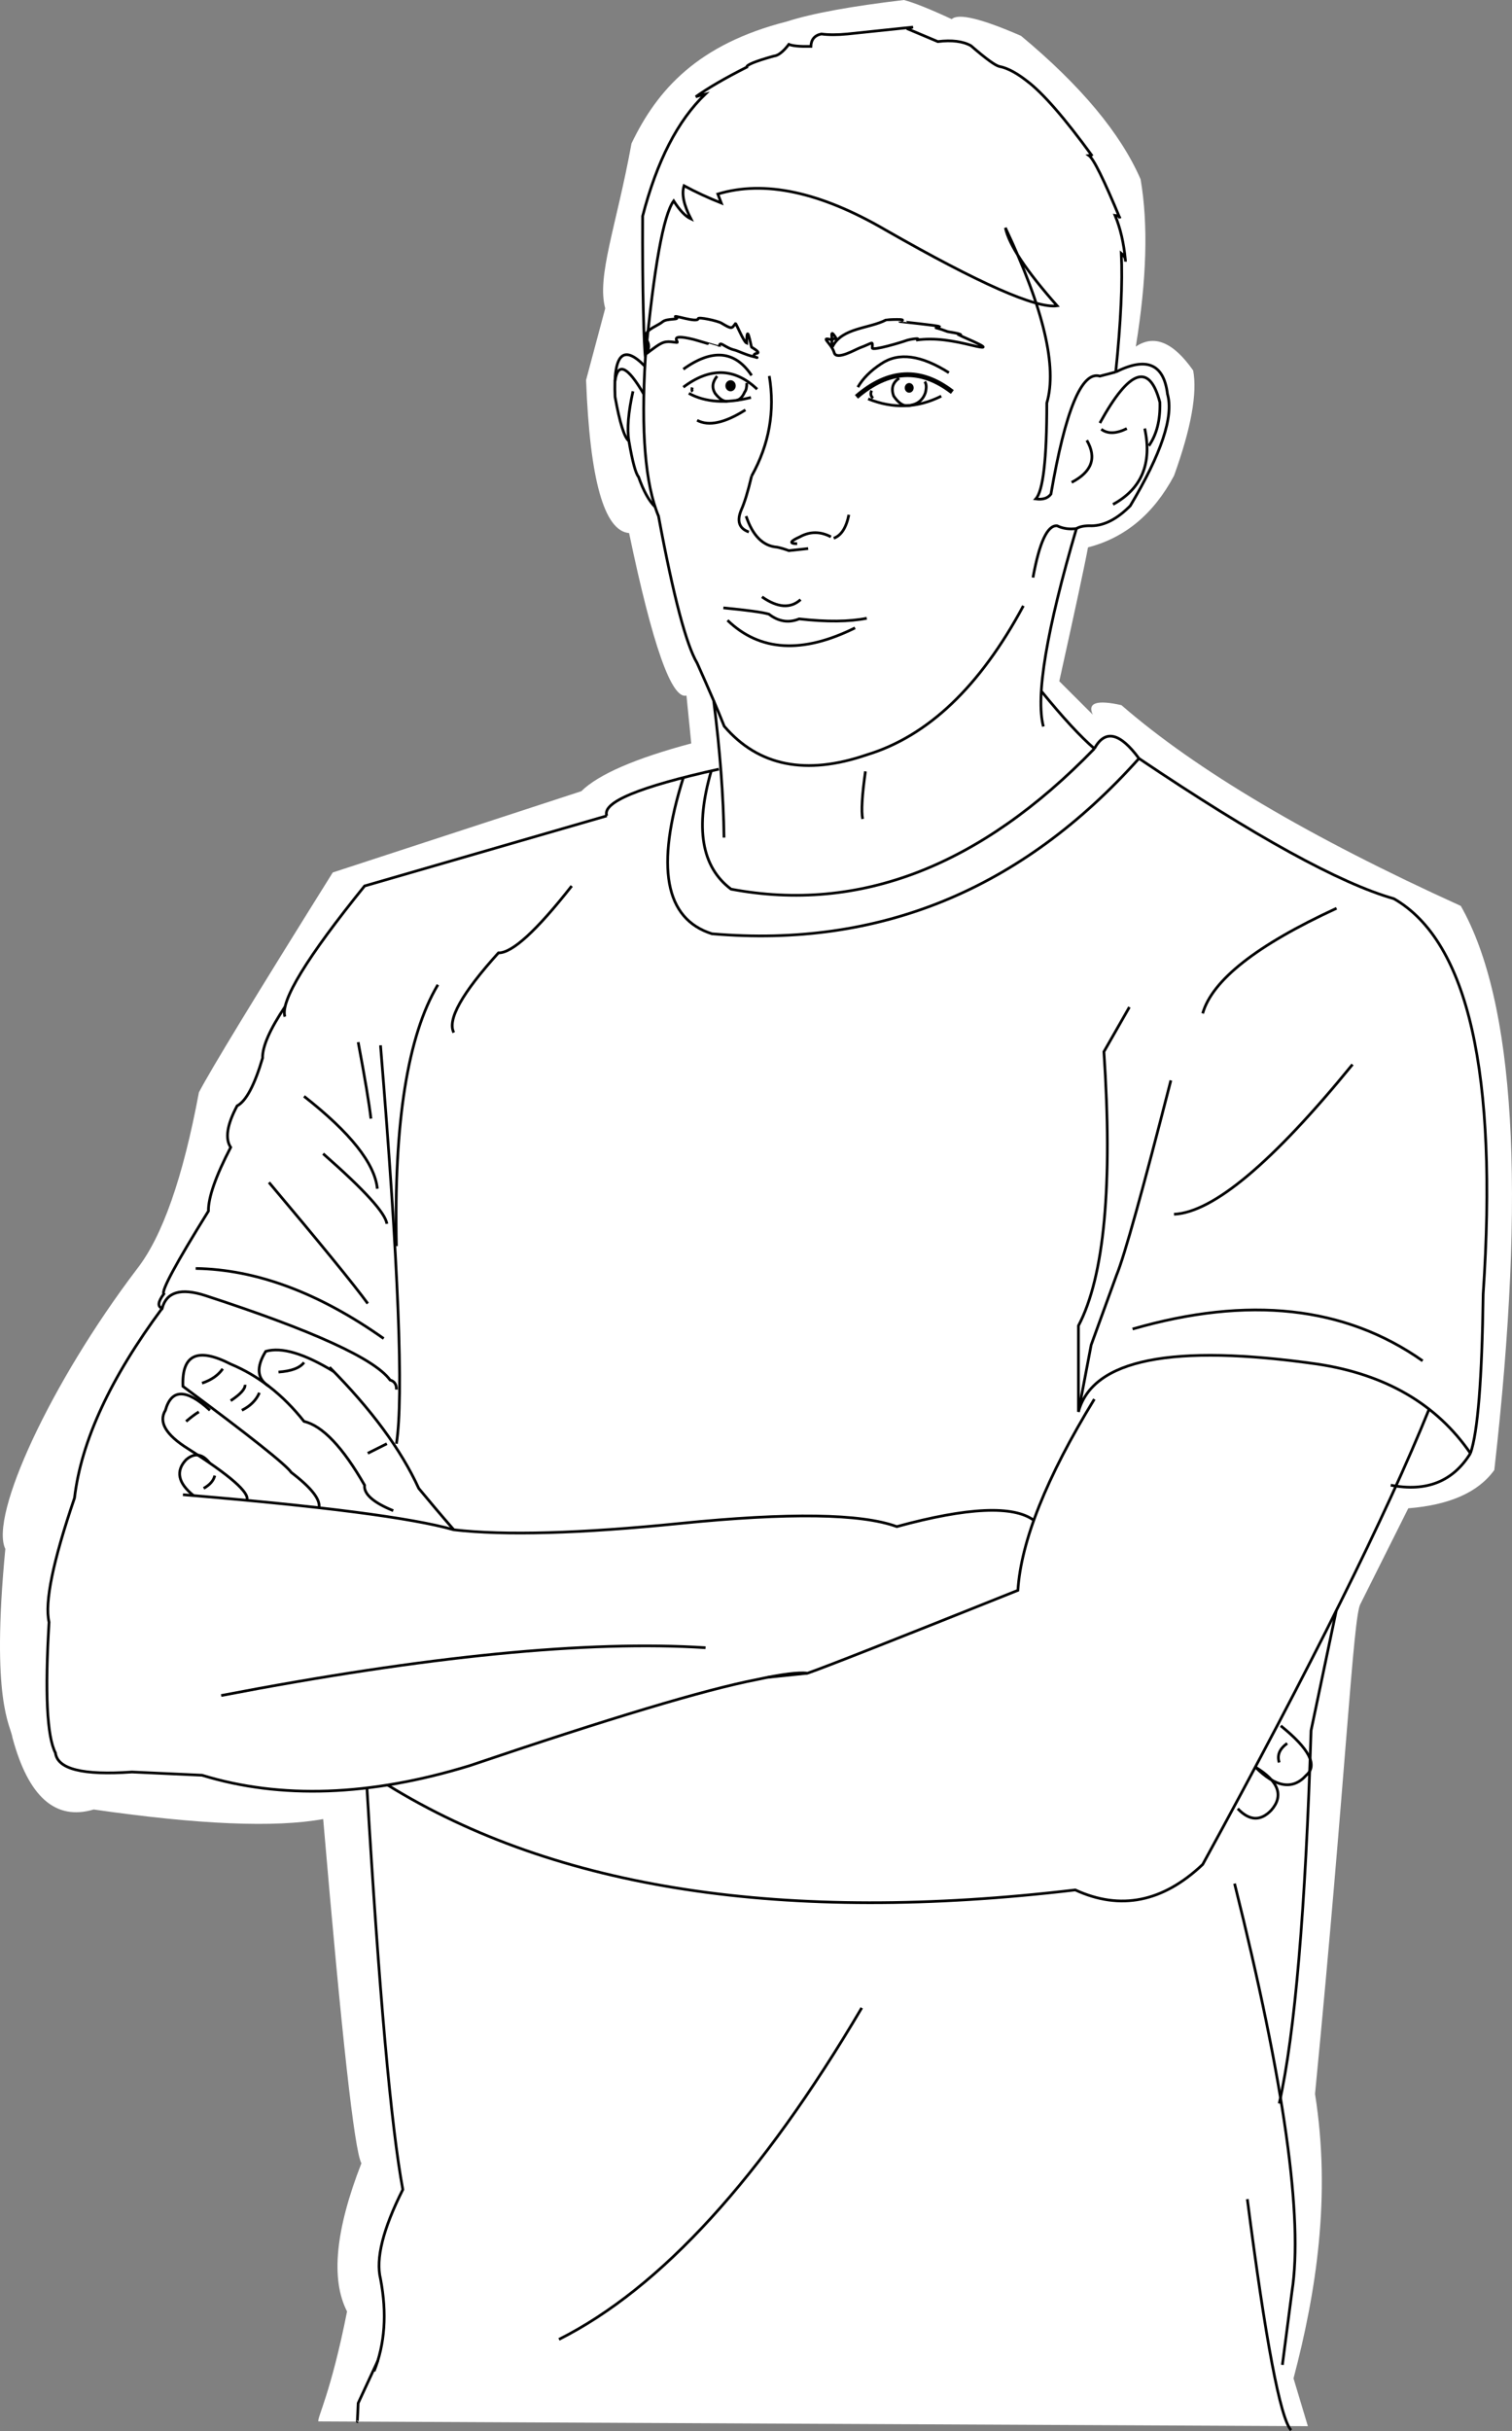 <?xml version="1.0" encoding="UTF-8"?>
<!DOCTYPE svg PUBLIC "-//W3C//DTD SVG 1.1//EN" "http://www.w3.org/Graphics/SVG/1.1/DTD/svg11.dtd">
<!-- Creator: CorelDRAW X8 -->
<svg xmlns="http://www.w3.org/2000/svg" xml:space="preserve" width="111.588mm" height="179.399mm" version="1.1" style="shape-rendering:geometricPrecision; text-rendering:geometricPrecision; image-rendering:optimizeQuality; fill-rule:evenodd; clip-rule:evenodd"
viewBox="0 0 28118 45205"
 xmlns:xlink="http://www.w3.org/1999/xlink">
 <rect x="0" y="0" width="28118" height="45205" fill="#808080" stroke="none"/>
 <defs>
  <style type="text/css">
   <![CDATA[
    .str1 {stroke:black;stroke-width:88.873}
    .str0 {stroke:black;stroke-width:50.396}
    .fil1 {fill:none}
    .fil2 {fill:black}
    .fil0 {fill:white}
   ]]>
  </style>
 </defs>
 <g id="Слой_x0020_1">
  <g id="_2942772697584">
   <path class="fil0" d="M24322 45113c-178,-593 -267,-889 -267,-889 420,-1592 702,-3385 400,-5289 573,-5881 706,-8889 845,-9112 592,-1185 889,-1777 889,-1777 770,-62 1303,-299 1600,-712 592,-5217 385,-8714 -623,-10489 -2814,-1278 -4918,-2522 -6311,-3733 -458,-103 -636,-44 -533,177 -415,-414 -623,-622 -623,-622 302,-1362 480,-2191 534,-2489 688,-178 1221,-622 1600,-1333 317,-879 435,-1531 356,-1956 -370,-527 -726,-676 -1067,-444 203,-1244 233,-2281 89,-3112 -371,-852 -1111,-1741 -2223,-2666 -738,-322 -1167,-425 -1289,-311 -410,-190 -706,-308 -889,-356 -984,116 -1710,249 -2177,400 -1654,421 -2410,1266 -2889,2267 -281,1540 -651,2473 -489,3067 -237,889 -356,1333 -356,1333 70,1857 337,2805 800,2845 436,2088 791,3095 1067,3022 59,592 89,889 89,889 -1045,280 -1727,577 -2045,889 -3081,1007 -4622,1511 -4622,1511 -1438,2302 -2268,3665 -2489,4089 -296,1588 -681,2685 -1156,3289 -1602,2111 -2742,4585 -2444,5200 -272,2843 99,3273 133,3511 296,1101 800,1546 1511,1334 1955,282 3377,341 4267,178 345,4042 582,6175 711,6400 -484,1241 -573,2159 -267,2756 -301,1520 -560,1982 -533,2044 12267,59 18401,89 18401,89l0 0z"/>
   <path class="fil1 str0" d="M20749 6917c95,-923 129,-1658 103,-2206 57,45 82,96 77,154m-1789 -3325c-215,-175 -401,-276 -558,-305 -78,-20 -253,-148 -526,-385 -149,-83 -354,-109 -616,-77 -162,-68 -355,-149 -577,-243m3450 2372c-517,-711 -923,-1177 -1218,-1398m-2232 -974c77,-17 116,-26 116,-26 -565,60 -971,103 -1219,128 -188,18 -350,18 -487,0 -124,26 -189,103 -193,231 -206,4 -343,-9 -410,-38 -107,139 -201,212 -282,218 -345,97 -512,166 -500,205 -400,202 -717,386 -949,551 85,-26 145,-44 179,-51 -513,491 -902,1247 -1167,2270 -7,1371 24,2437 51,2629 160,-1679 335,-2650 526,-2911 114,178 221,289 321,334 -134,-260 -177,-465 -128,-616 219,118 450,225 692,321 -43,-112 -64,-167 -64,-167 865,-262 1904,-40 3117,667 1741,996 2805,1466 3193,1411 -577,-652 -897,-1135 -962,-1450 711,1503 967,2589 770,3258 0,1042 -69,1636 -205,1783 129,18 223,-12 282,-90 269,-1563 573,-2294 910,-2193 197,-52 295,-77 295,-77m179 -2087c-30,-315 -94,-590 -192,-825 60,8 90,25 90,52 -298,-718 -490,-1107 -577,-1167 27,-5 48,-1 64,12"/>
   <path class="fil1 str0" d="M12002 6647c-84,1373 -3,2356 244,2950 275,1481 515,2391 718,2732 236,528 371,840 504,1175 636,742 1520,919 2651,531 1136,-345 2106,-1269 2912,-2770"/>
   <path class="fil1 str0" d="M11993 6810c-405,-417 -590,-227 -555,569 87,484 173,758 257,820 66,383 126,606 179,667 91,260 194,447 309,560"/>
   <path class="fil1 str0" d="M11973 7330c-307,-527 -487,-606 -537,-238"/>
   <path class="fil1 str0" d="M11771 7276c-87,392 -113,699 -76,923"/>
   <path class="fil1 str0" d="M20749 6917c573,-288 894,-151 962,410 119,414 -112,1106 -692,2078 -243,245 -482,369 -719,372 -122,-5 -216,12 -282,51 -131,18 -250,1 -359,-51 -180,-16 -329,305 -449,962"/>
   <path class="fil1 str0" d="M20211 8187c189,325 95,586 -282,782"/>
   <path class="fil1 str0" d="M20454 7866c549,-999 921,-1128 1116,-385 9,329 -59,598 -205,808"/>
   <path class="fil1 str0" d="M21288 7968c139,650 -57,1120 -590,1411"/>
   <path class="fil1 str0" d="M20480 7981c118,90 276,86 475,-12"/>
   <path class="fil1 str1" d="M15927 7379c598,-517 1193,-547 1783,-90"/>
   <path class="fil1 str0" d="M16145 7417c466,188 919,171 1359,-51"/>
   <path class="fil1 str0" d="M16209 7263c-26,55 -17,102 26,141"/>
   <path class="fil1 str0" d="M17646 6930c-516,-328 -935,-384 -1257,-167 -197,128 -343,274 -436,436"/>
   <path class="fil1 str0" d="M13977 6981c-309,-463 -732,-502 -1269,-116"/>
   <path class="fil1 str0" d="M16722 7032c-121,80 -155,191 -102,334 88,127 175,186 259,177 170,-14 280,-95 330,-241 24,-97 20,-165 -12,-206"/>
   <ellipse class="fil2" cx="16908" cy="7212" rx="83" ry="90"/>
   <path class="fil1 str0" d="M14080 7237c-418,-398 -876,-411 -1372,-38"/>
   <path class="fil1 str0" d="M12810 7314c310,168 694,194 1155,77"/>
   <path class="fil1 str0" d="M12874 7205c-11,36 -9,61 7,77"/>
   <path class="fil1 str0" d="M13336 6994c-89,107 -102,214 -38,320 83,107 160,155 230,146"/>
   <path class="fil1 str0" d="M13888 7122c0,80 -13,135 -39,167 -39,90 -90,141 -150,155"/>
   <ellipse class="fil2" cx="13586" cy="7173" rx="96" ry="103"/>
   <path class="fil1 str0" d="M15484 6442c181,-351 674,-328 993,-493 3,-2 456,-32 257,29 0,3 712,74 737,94 -21,74 -201,-36 154,95 16,6 312,42 228,71 72,38 770,317 225,184 -332,-82 -692,-151 -1041,-98 123,-51 -113,-20 -196,12 -62,24 -622,194 -620,134 3,-142 29,-98 -232,-2 -81,30 -433,237 -475,92 -53,-182 -277,-304 -57,-243 42,12 -43,-242 85,-38 41,65 -121,-61 -58,163l0 0z"/>
   <path class="fil1 str0" d="M13977 6455c-14,-25 -91,-495 -91,-74 -54,-19 -194,-365 -208,-365 -72,92 -60,113 -260,-7 -70,-43 -432,-121 -435,-84 -8,89 -516,-93 -411,-27 89,56 -167,15 -250,85 -117,97 -399,163 -290,346 124,210 -186,367 160,121 165,-118 221,-103 393,-82 65,8 -192,-178 308,-58 57,14 487,145 487,143 -7,-140 85,9 282,56 59,14 205,89 353,123 173,39 -65,11 26,-53 20,-14 147,3 -64,-124l0 0z"/>
   <path class="fil1 str0" d="M13977 8853c-67,286 -132,495 -192,629 -87,208 -40,345 141,410"/>
   <path class="fil1 str0" d="M13875 9597c122,365 315,558 577,577 69,15 142,36 218,65 239,-26 359,-39 359,-39"/>
   <path class="fil1 str0" d="M15786 9572c-49,242 -143,387 -282,436"/>
   <path class="fil1 str0" d="M15452 9982c-197,-103 -389,-103 -577,0 -186,83 -203,126 -51,128"/>
   <path class="fil1 str0" d="M13862 7622c-384,244 -683,308 -898,193"/>
   <path class="fil1 str0" d="M13452 11303c437,42 719,80 846,116 180,139 368,169 564,89 514,58 933,53 1257,-12"/>
   <path class="fil1 str0" d="M14170 11098c292,204 531,221 718,51"/>
   <path class="fil1 str0" d="M13529 11534c601,580 1392,627 2372,141"/>
   <path class="fil1 str0" d="M20018 9828c-557,1895 -762,3122 -615,3681"/>
   <path class="fil1 str0" d="M19364 12850c404,496 734,853 988,1070"/>
   <path class="fil1 str0" d="M13272 13029c118,926 182,1774 192,2545"/>
   <path class="fil1 str0" d="M16094 14343c-63,444 -80,739 -52,885"/>
   <path class="fil1 str0" d="M14306 6991c109,652 -1,1272 -329,1862"/>
   <path class="fil1 str0" d="M13368 14302c-1483,328 -2178,617 -2084,868"/>
   <path class="fil1 str0" d="M11284 15170c-3003,869 -4504,1304 -4504,1304 -1076,1331 -1570,2141 -1482,2430"/>
   <path class="fil1 str0" d="M5303 18715c-285,426 -425,745 -420,959 -150,506 -308,802 -474,889 -188,353 -227,610 -119,771 -280,540 -418,935 -414,1185 -605,974 -882,1488 -830,1541 -110,148 -120,237 -30,266 81,-303 348,-382 800,-237 2004,653 3150,1176 3438,1571 81,24 121,83 118,178"/>
   <path class="fil1 str0" d="M10632 16474c-655,834 -1109,1249 -1363,1244 -679,751 -955,1245 -830,1482"/>
   <path class="fil1 str0" d="M8143 18311c-563,944 -820,2564 -771,4860"/>
   <path class="fil1 str0" d="M7076 19437c335,4069 433,6538 296,7408"/>
   <path class="fil1 str0" d="M7017 22104c-46,-469 -500,-1042 -1363,-1719"/>
   <path class="fil1 str0" d="M6661 19378c126,670 205,1144 237,1422"/>
   <path class="fil1 str0" d="M6009 21452c766,672 1161,1106 1185,1304"/>
   <path class="fil1 str0" d="M5002 21986c958,1138 1570,1888 1837,2252"/>
   <path class="fil1 str0" d="M7135 24889c-1202,-850 -2367,-1285 -3496,-1303"/>
   <path class="fil1 str0" d="M3016 24326c-963,1298 -1507,2473 -1630,3527 -401,1174 -559,1944 -474,2311 -79,1314 -39,2124 119,2430 38,301 512,420 1422,355 869,40 1304,60 1304,60 1466,449 3126,390 4978,-178 2594,-879 4372,-1413 5334,-1600 472,-102 789,-141 948,-119"/>
   <path class="fil1 str0" d="M3402 27793c2578,213 4257,430 5037,652 949,110 2352,70 4208,-118 2023,-204 3367,-184 4030,59 1315,-359 2165,-398 2548,-118"/>
   <path class="fil1 str0" d="M13227 14333c-306,1055 -183,1788 368,2200 2384,449 4636,-423 6757,-2613"/>
   <path class="fil1 str0" d="M12708 14458c-522,1660 -345,2628 532,2905 3111,268 5758,-819 7941,-3260 -356,-483 -632,-544 -829,-183"/>
   <path class="fil1 str0" d="M21181 14103c2157,1453 3737,2322 4741,2608 1383,798 1936,3248 1660,7349 -21,1587 -100,2575 -237,2963"/>
   <path class="fil1 str0" d="M21003 18726c-316,553 -474,830 -474,830 166,2480 8,4179 -474,5096 0,1067 0,1601 0,1601"/>
   <path class="fil1 str0" d="M24855 16889c-1483,684 -2313,1336 -2489,1955"/>
   <path class="fil1 str0" d="M21774 20089c-528,2062 -864,3267 -1008,3615 -316,869 -474,1304 -474,1304 -158,830 -237,1245 -237,1245 262,-978 1744,-1274 4445,-889 1268,192 2217,745 2845,1659"/>
   <path class="fil1 str0" d="M21062 24712c2155,-623 3952,-425 5394,592"/>
   <path class="fil1 str0" d="M25152 19793c-1486,1823 -2593,2751 -3319,2785"/>
   <path class="fil1 str0" d="M27345 27023c-324,525 -818,722 -1482,593"/>
   <path class="fil1 str0" d="M20351 26016c-888,1452 -1363,2637 -1422,3555 -2289,917 -3592,1431 -3912,1541 -494,51 -741,76 -741,76"/>
   <path class="fil1 str0" d="M7208 33191c3135,1939 7398,2590 12788,1951 838,386 1628,228 2370,-474 2012,-3677 3415,-6499 4210,-8465"/>
   <path class="fil1 str0" d="M23345 32857c381,381 697,432 947,152 215,-184 57,-491 -474,-919"/>
   <path class="fil1 str0" d="M23018 33631c216,227 423,237 622,30 238,-271 140,-540 -295,-804"/>
   <path class="fil1 str0" d="M8439 28445c-239,-275 -456,-532 -652,-770 -329,-719 -882,-1470 -1659,-2252"/>
   <path class="fil1 str0" d="M6208 25504c-549,-336 -971,-462 -1266,-377 -183,295 -163,513 60,651"/>
   <path class="fil1 str0" d="M7313 28090c-373,-153 -551,-311 -533,-474 -407,-709 -783,-1104 -1126,-1186 -390,-493 -844,-849 -1364,-1066 -616,-316 -912,-177 -888,414 1246,924 1917,1458 2015,1601 373,284 545,503 515,657"/>
   <path class="fil1 str0" d="M4290 26045c184,-122 272,-220 267,-296"/>
   <path class="fil1 str0" d="M4498 26223c158,-79 267,-188 326,-326"/>
   <path class="fil1 str0" d="M6839 27023c158,-79 276,-138 355,-178"/>
   <path class="fil1 str0" d="M3905 26223c-440,-403 -716,-403 -829,0 -132,217 6,454 414,711 791,502 1158,823 1100,964"/>
   <path class="fil1 str0" d="M3600 27810c-291,-235 -337,-458 -139,-668 155,-133 301,-113 437,60"/>
   <path class="fil1 str0" d="M24849 29952c-312,1485 -468,2227 -468,2227 -103,3329 -300,5640 -592,6934"/>
   <path class="fil1 str0" d="M22959 35024c923,3694 1279,6222 1067,7586 -119,908 -178,1363 -178,1363"/>
   <path class="fil1 str0" d="M23196 40891c340,2635 611,4067 813,4297"/>
   <path class="fil1 str0" d="M6824 33245c226,3800 448,6289 667,7468 -369,734 -507,1288 -415,1660 122,639 83,1211 -119,1718"/>
   <path class="fil1 str0" d="M7026 43897c-243,525 -365,787 -365,787 -13,347 -22,355 -9,344"/>
   <path class="fil1 str0" d="M16025 37335c-1860,3155 -3736,5210 -5630,6164"/>
   <path class="fil1 str0" d="M4113 31527c3818,-734 6820,-1030 9008,-889"/>
   <path class="fil1 str0" d="M5179 25512c238,-16 396,-75 475,-178"/>
   <path class="fil1 str0" d="M3757 25719c173,-58 301,-147 385,-267"/>
   <path class="fil1 str0" d="M3461 26430c96,-82 175,-141 237,-177"/>
   <path class="fil1 str0" d="M3787 27675c116,-65 185,-144 207,-237"/>
   <path class="fil1 str0" d="M23937 32416c-142,103 -192,221 -148,356"/>
  </g>
 </g>
</svg>
